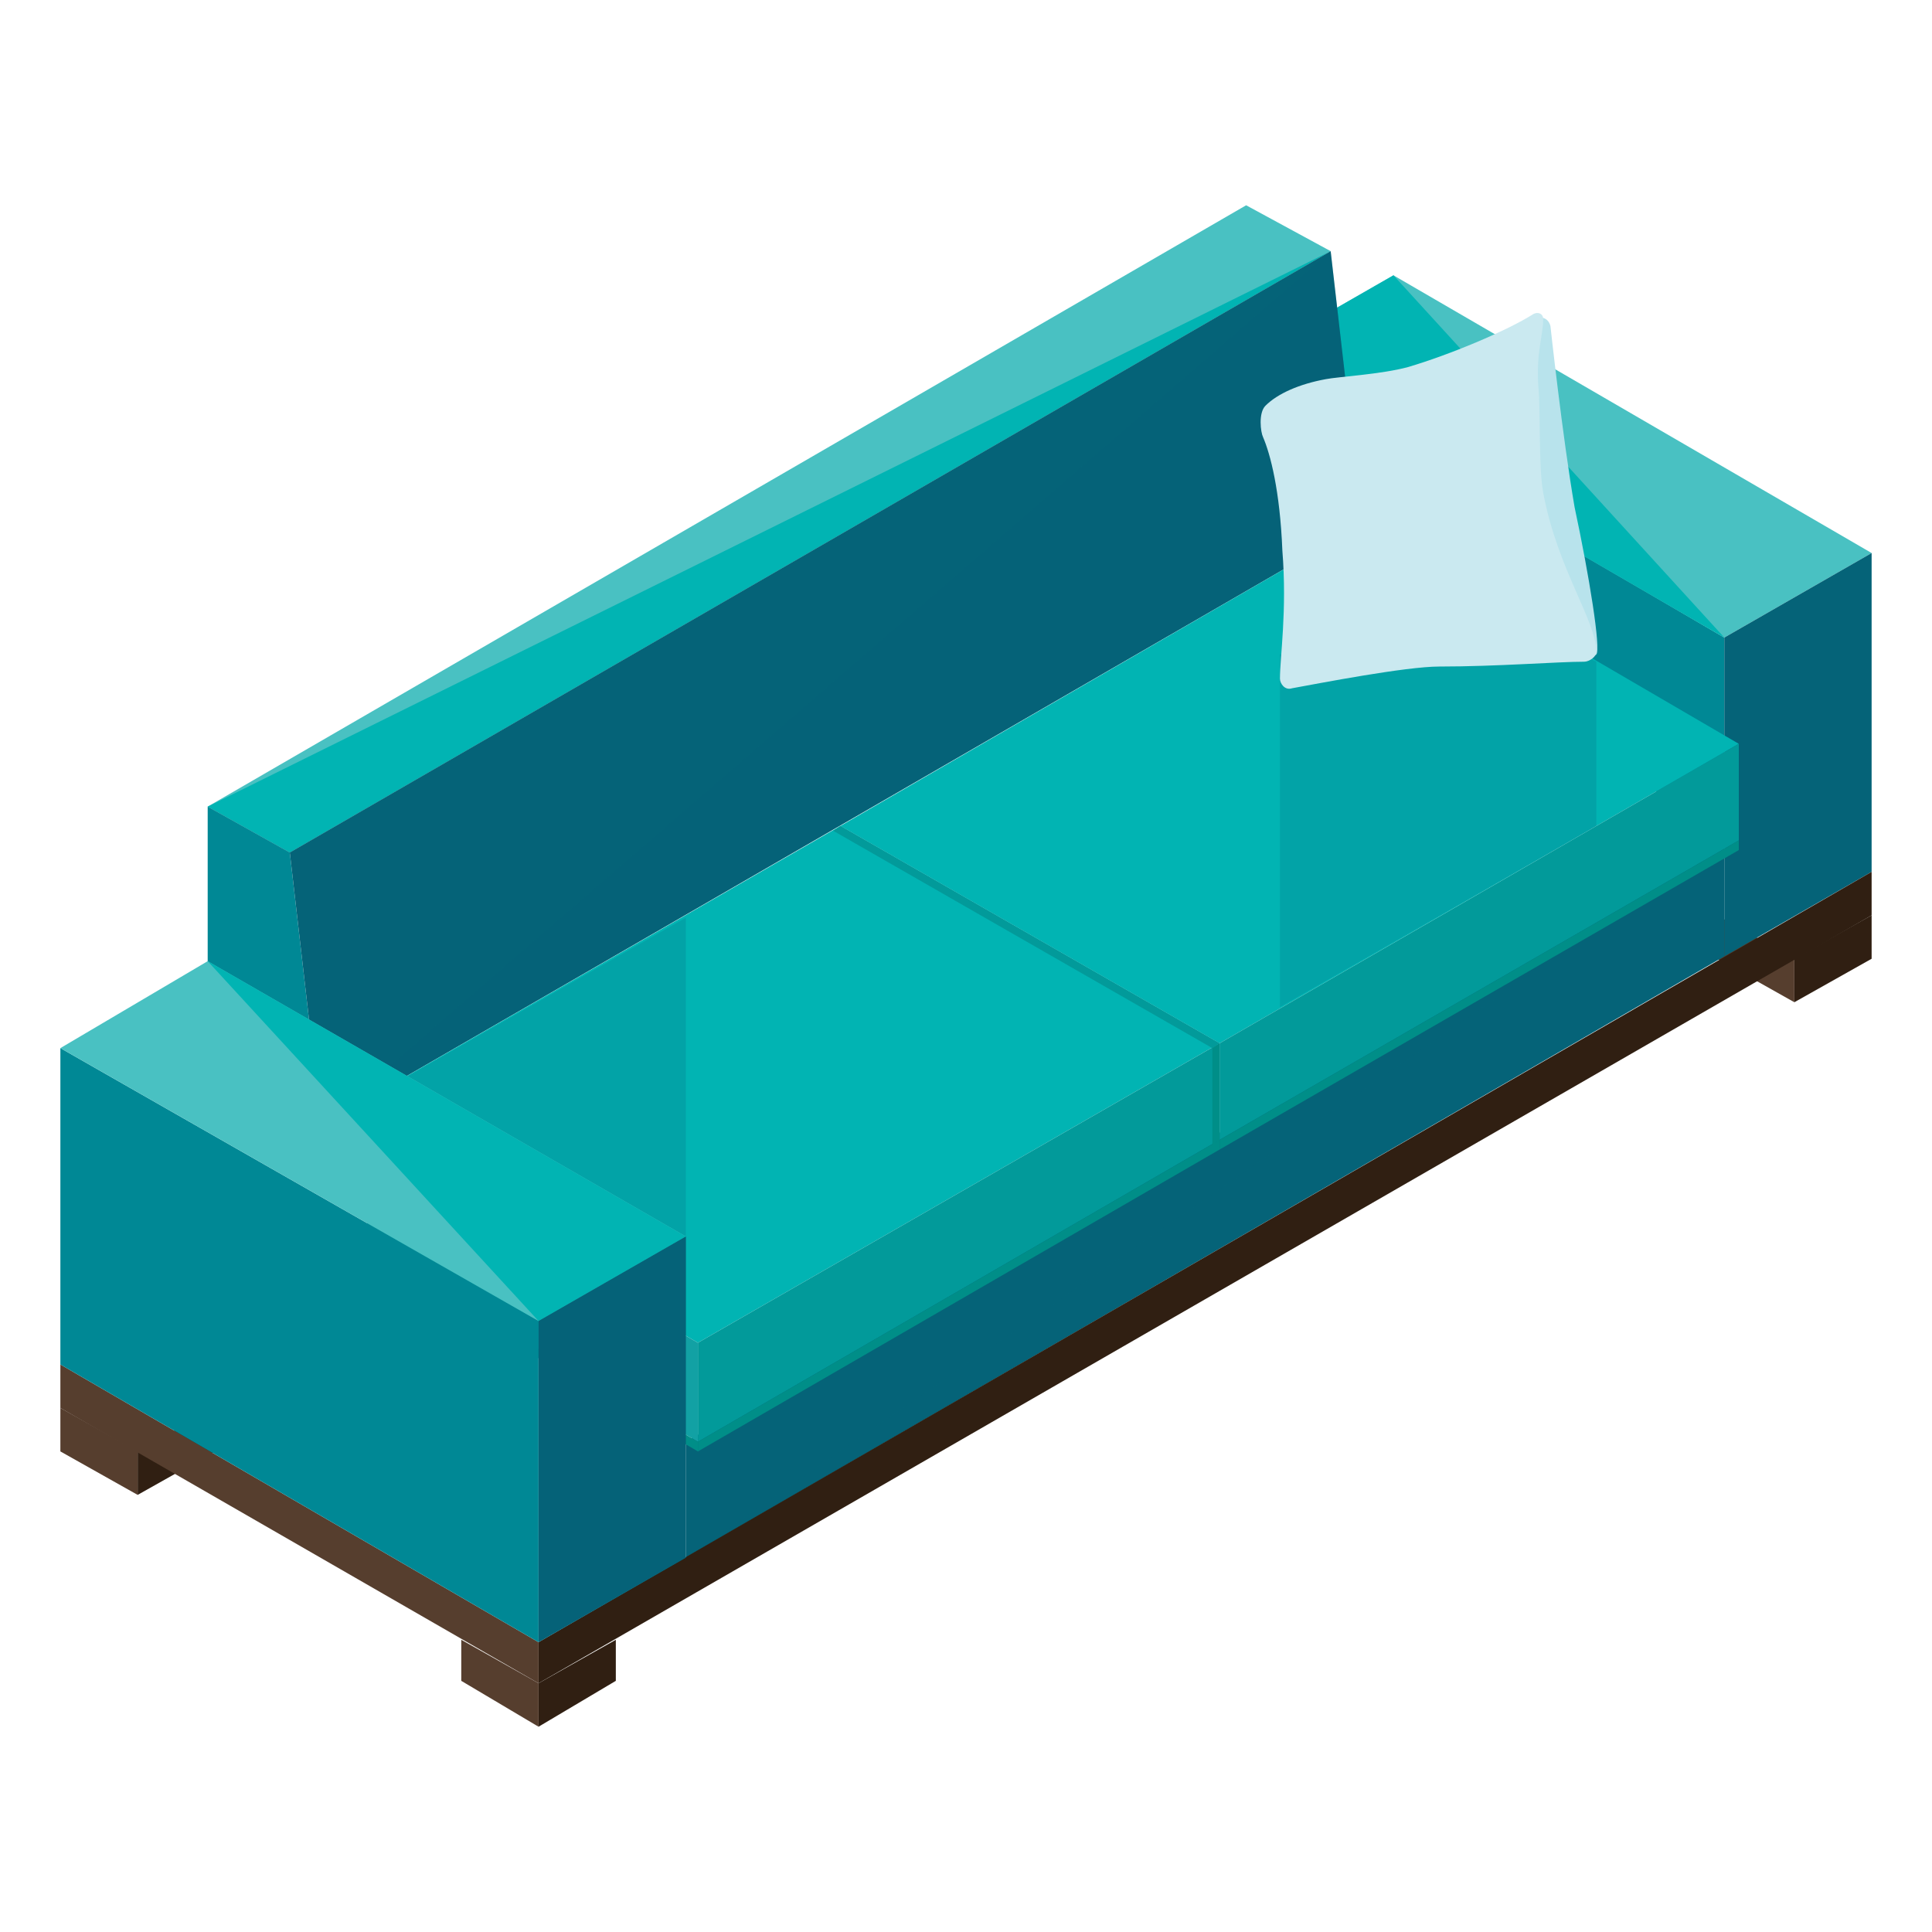 <?xml version="1.0" encoding="utf-8"?>
<!-- Generator: Adobe Illustrator 21.0.0, SVG Export Plug-In . SVG Version: 6.00 Build 0)  -->
<svg version="1.1" id="Layer_1" xmlns="http://www.w3.org/2000/svg" xmlns:xlink="http://www.w3.org/1999/xlink" x="0px" y="0px"
	 viewBox="0 0 80 80" style="enable-background:new 0 0 80 80;" xml:space="preserve">
<style type="text/css">
	.st0{fill:#301F12;}
	.st1{fill:#563E2E;}
	.st2{fill:#008895;}
	.st3{fill:#49C1C2;}
	.st4{fill:#01B4B3;}
	.st5{fill:#056378;}
	.st6{opacity:0.2;}
	.st7{opacity:0.2;fill:#056378;enable-background:new    ;}
	.st8{fill:#029A9A;}
	.st9{fill:#008E88;}
	.st10{fill:#12A1A4;}
	.st11{fill:#B8E3EC;}
	.st12{fill:#CAE9F0;}
</style>
<g id="XMLID_38747_">
	<g id="XMLID_38798_">
		<polygon id="XMLID_38800_" class="st0" points="74.3,41.5 77.5,39.7 77.5,37.9 74.3,39.7 		"/>
		<polygon id="XMLID_38799_" class="st1" points="74.3,39.7 71.1,37.9 71.1,39.7 74.3,41.5 		"/>
	</g>
	<g id="XMLID_38795_">
		<polygon id="XMLID_38797_" class="st0" points="5.7,61.9 8.9,60.1 8.9,58.3 5.7,60.1 		"/>
		<polygon id="XMLID_38796_" class="st1" points="5.7,60.1 2.5,58.3 2.5,60.1 5.7,61.9 		"/>
	</g>
	<g id="XMLID_38792_">
		<polygon id="XMLID_38794_" class="st0" points="22.3,71.5 25.5,69.6 25.5,67.9 22.3,69.7 		"/>
		<polygon id="XMLID_38793_" class="st1" points="22.3,69.7 19.1,67.9 19.1,69.6 22.3,71.5 		"/>
	</g>
	<g id="XMLID_38748_">
		<g id="XMLID_38782_">
			<polygon id="XMLID_38791_" class="st2" points="56.4,17.6 56.4,25.8 71.4,34.4 71.4,26.4 			"/>
			<polygon id="XMLID_38790_" class="st3" points="57.7,11.4 51.6,14.9 71.4,26.4 77.5,22.9 			"/>
			<polyline id="XMLID_42121_" class="st4" points="57.7,11.4 51.6,14.9 71.4,26.4 			"/>
			<polygon id="XMLID_38789_" class="st5" points="77.5,36.1 77.5,22.9 71.4,26.4 71.4,39.6 			"/>
			<g id="XMLID_38787_">
				<polygon id="XMLID_38788_" class="st5" points="71.4,34.8 28.4,59.7 28.4,64.5 71.4,39.6 				"/>
			</g>
			<g id="XMLID_42118_" class="st6">
				<polyline id="XMLID_42120_" class="st5" points="71.4,34.8 28.4,59.7 28.4,64.5 				"/>
			</g>
			<g id="XMLID_38785_">
				<polygon id="XMLID_38786_" class="st0" points="77.5,36.1 22.3,68 22.3,69.7 77.5,37.9 				"/>
			</g>
			<g id="XMLID_38783_">
				<polygon id="XMLID_38784_" class="st1" points="2.5,56.5 22.3,68 22.3,69.7 2.5,58.3 				"/>
			</g>
		</g>
		<polygon id="XMLID_38781_" class="st3" points="55.1,10.4 51.6,8.5 8.6,33.4 12,35.3 		"/>
		<polyline id="XMLID_42116_" class="st4" points="8.6,33.4 12,35.3 55.1,10.4 		"/>
		<polygon id="XMLID_38780_" class="st2" points="13.3,46.6 8.6,43.9 8.6,33.4 12,35.3 		"/>
		<polygon id="XMLID_38779_" class="st5" points="55.1,10.4 12,35.3 13.3,46.6 56.4,21.7 		"/>
		<polyline id="XMLID_42115_" class="st7" points="13.3,46.6 56.4,21.7 55.1,10.4 		"/>
		<g id="XMLID_38771_">
			<g id="XMLID_38777_">
				<polygon id="XMLID_38778_" class="st4" points="72,30.8 56.4,21.7 34.8,34.2 50.5,43.2 				"/>
			</g>
			<polygon class="st7" points="53,27.1 53,41.7 66.1,34.2 66.1,27.4 65.5,27.1 			"/>
			<g id="XMLID_38772_">
				<g id="XMLID_38775_">
					<polygon id="XMLID_38776_" class="st8" points="72,30.8 72,34.8 50.5,47.2 50.5,43.2 					"/>
				</g>
				<g id="XMLID_38773_">
					<polygon id="XMLID_38774_" class="st9" points="72,35.2 72,34.8 50.5,47.2 50.5,47.6 					"/>
				</g>
			</g>
		</g>
		<g id="XMLID_38755_">
			<g id="XMLID_38769_">
				<polygon id="XMLID_38770_" class="st4" points="50.5,43.2 34.8,34.2 13.3,46.6 28.9,55.6 				"/>
			</g>
			<polygon class="st7" points="28.4,38 13.3,46.6 28.4,55.3 			"/>
			<g id="XMLID_38767_">
				<polygon id="XMLID_38768_" class="st8" points="50.5,43.2 34.8,34.2 34.5,34.4 50.2,43.4 				"/>
			</g>
			<g id="XMLID_38763_">
				<polygon id="XMLID_38766_" class="st10" points="28.9,59.7 15.2,51.7 15.2,47.7 28.9,55.6 				"/>
				<g id="XMLID_38764_">
					<polygon id="XMLID_38765_" class="st9" points="15.2,52.1 15.2,51.7 28.9,59.7 28.9,60.1 					"/>
				</g>
			</g>
			<g id="XMLID_38756_">
				<g id="XMLID_38761_">
					<polygon id="XMLID_38762_" class="st8" points="50.5,43.2 50.5,47.2 28.9,59.7 28.9,55.6 					"/>
				</g>
				<g id="XMLID_38759_">
					<polygon id="XMLID_38760_" class="st9" points="50.5,43.2 50.2,43.4 50.2,47.4 50.5,47.2 					"/>
				</g>
				<g id="XMLID_38757_">
					<polygon id="XMLID_38758_" class="st9" points="50.5,47.6 50.5,47.2 28.9,59.7 28.9,60.1 					"/>
				</g>
			</g>
		</g>
		<g id="XMLID_38752_">
			<path id="XMLID_38754_" class="st11" d="M66.1,27.1c-0.5,0.4-1.8-2.8-2.5-6.6c-0.2-1.3-0.8-2.7-1-4.2c-0.2-1.6,1-3.1,1-3.1
				c0.1-0.1,0.5-0.1,0.6,0.3c0,0,0.5,4.6,1,7.5C65.8,23.8,66.3,26.9,66.1,27.1z"/>
			<path id="XMLID_38753_" class="st12" d="M53,28.1c0,0.2,0.2,0.5,0.5,0.4c1.1-0.2,4.7-0.9,6.1-0.9c2.4,0,4.9-0.2,6-0.2
				c0.2,0,0.5-0.2,0.5-0.4c0-1.3-1.6-3.4-2.2-6.6c-0.2-1.1-0.1-3.4-0.2-4.4c-0.1-1.4,0.2-2.1,0.2-2.8c0-0.2-0.2-0.3-0.4-0.2
				c-1.1,0.7-3.5,1.7-5.2,2.2c-1.1,0.3-2.9,0.4-3.4,0.5c-1.1,0.2-2,0.6-2.5,1.1c-0.3,0.3-0.2,1.1-0.1,1.3c0.3,0.7,0.7,2.2,0.8,4.7
				C53.3,25.3,53,27.2,53,28.1z"/>
		</g>
		<polygon id="XMLID_38751_" class="st2" points="22.3,54.7 2.5,43.4 2.5,56.5 22.3,68 		"/>
		<polygon id="XMLID_38750_" class="st3" points="8.6,39.8 2.5,43.4 22.3,54.7 28.4,51.2 		"/>
		<polyline id="XMLID_42117_" class="st4" points="22.3,54.7 28.4,51.2 8.6,39.8 		"/>
		<polygon id="XMLID_38749_" class="st5" points="28.4,64.5 28.4,51.2 22.3,54.7 22.3,68 		"/>
		<polygon id="XMLID_42111_" class="st7" points="28.4,64.5 28.4,51.2 22.3,54.7 22.3,68 		"/>
	</g>
</g>
</svg>

